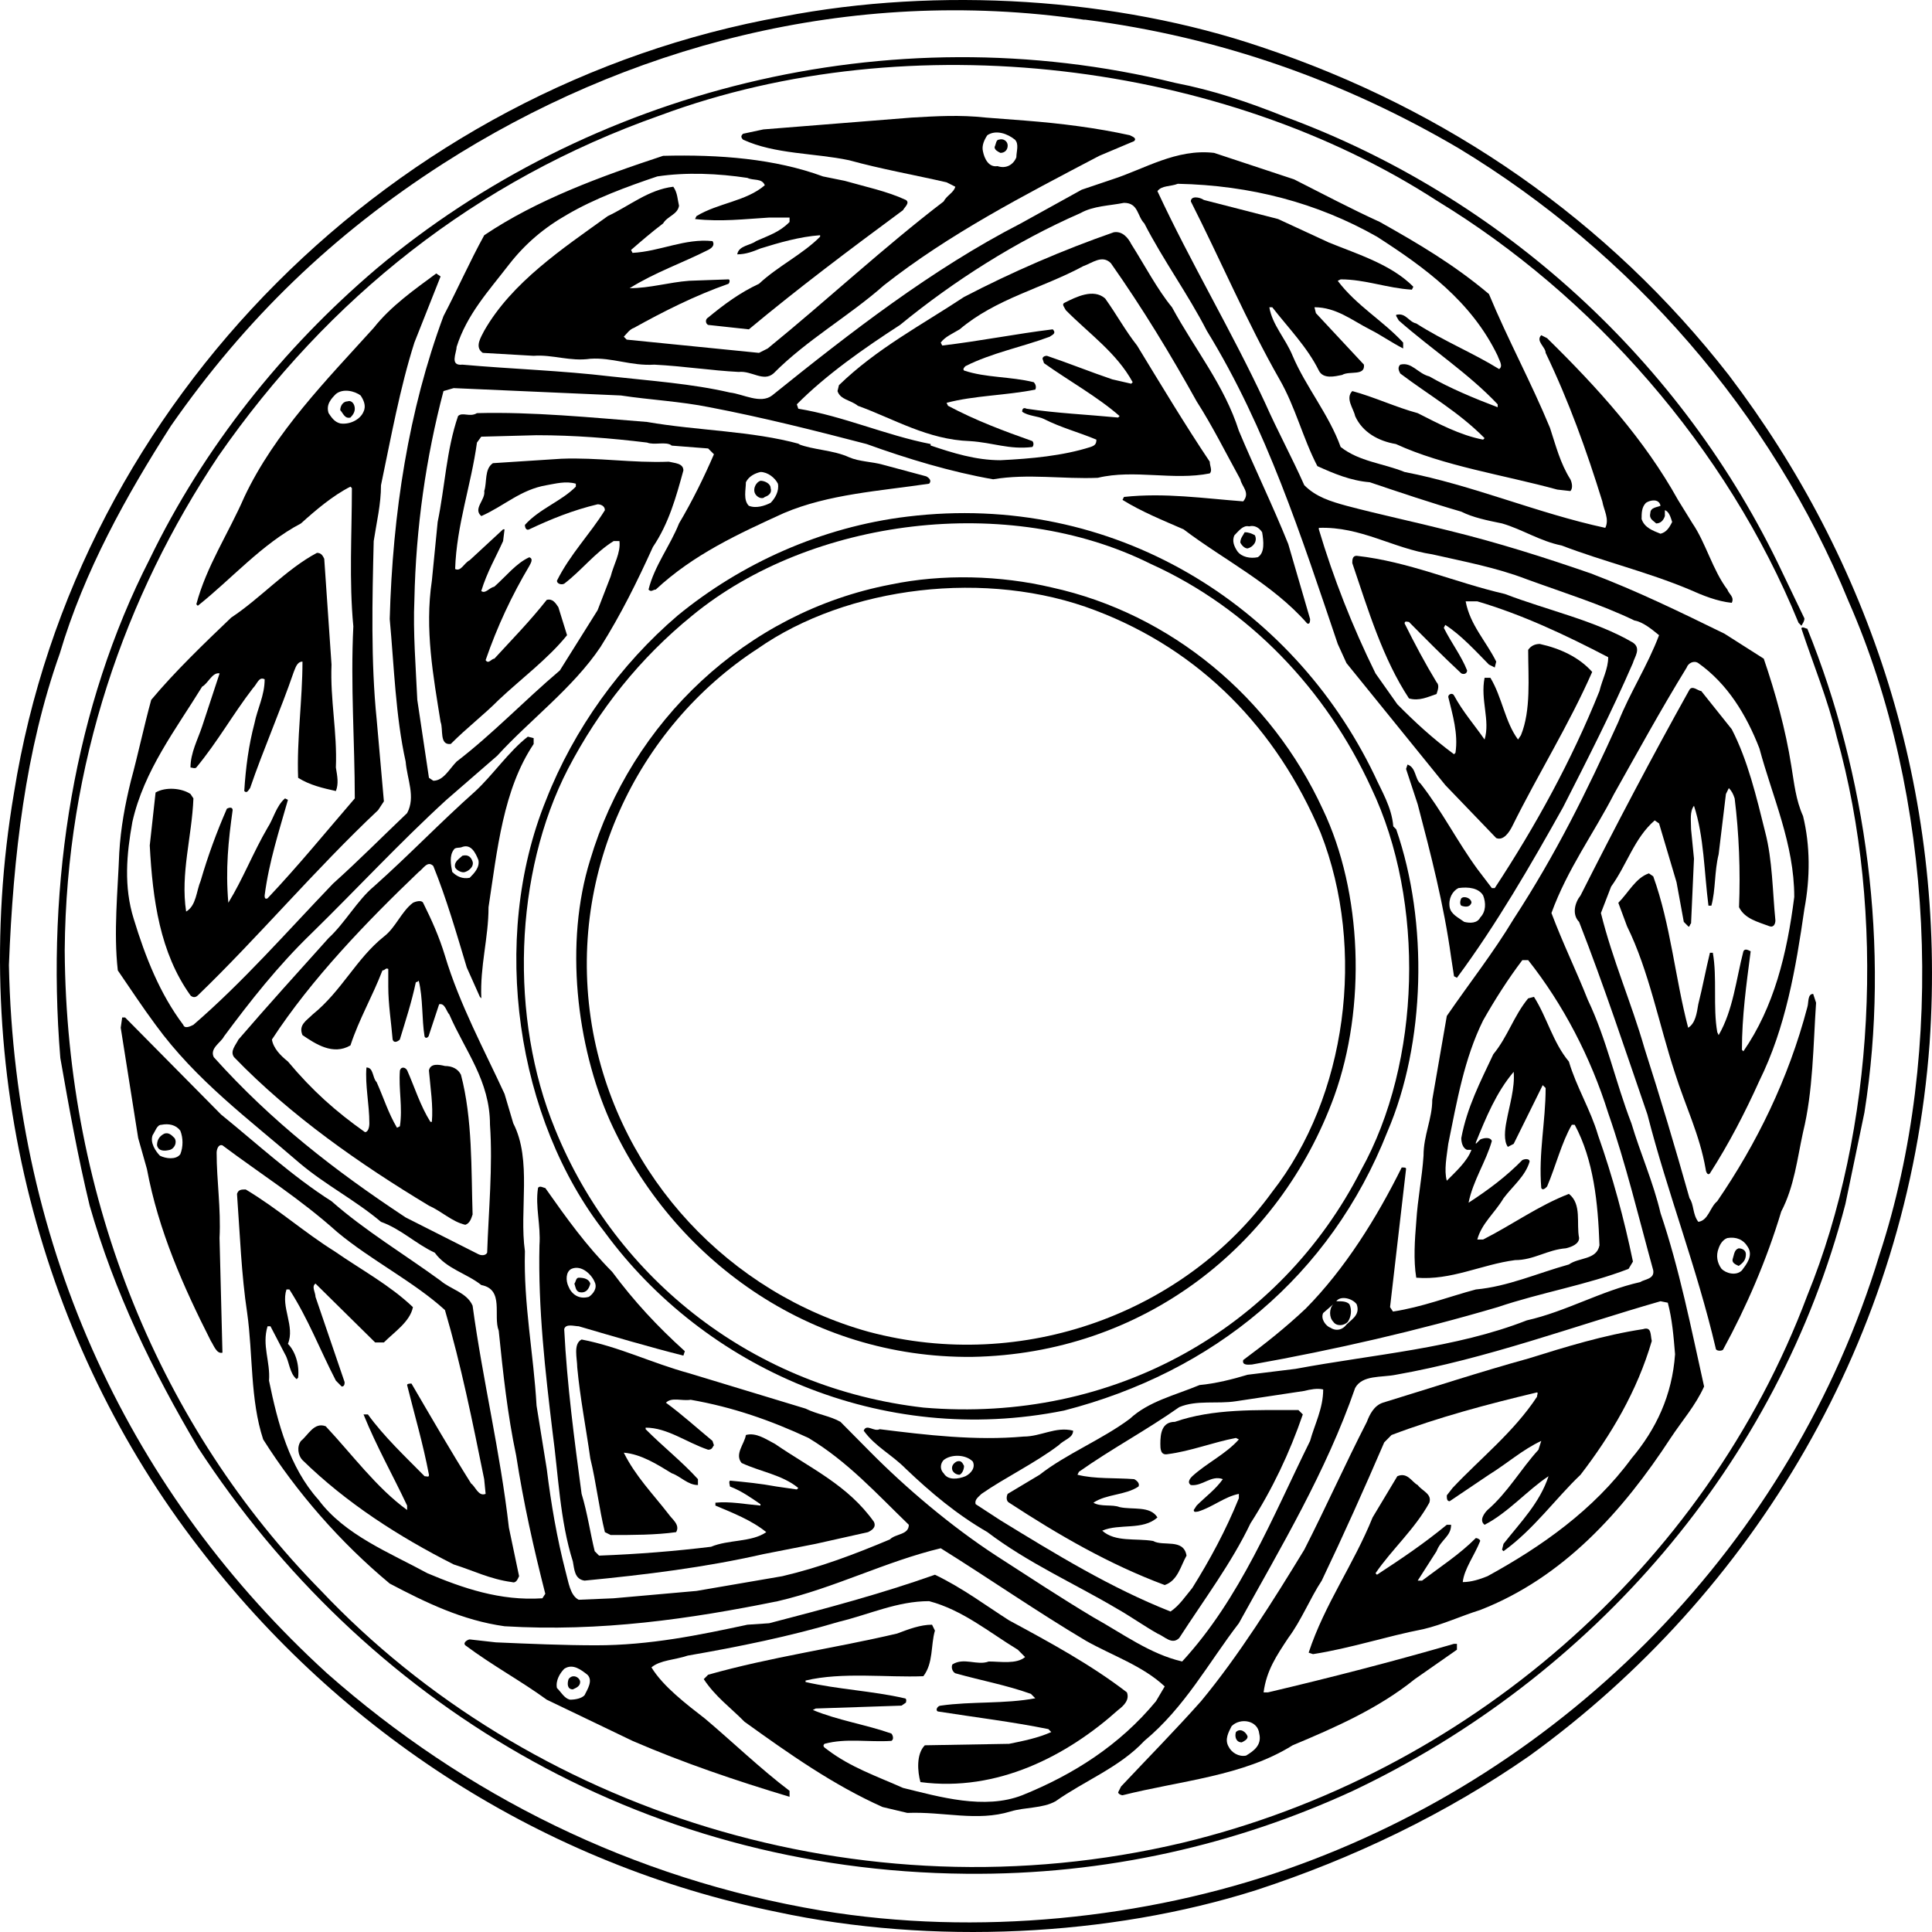 <?xml version="1.0" encoding="UTF-8"?>
<!DOCTYPE svg PUBLIC "-//W3C//DTD SVG 1.1//EN" "http://www.w3.org/Graphics/SVG/1.1/DTD/svg11.dtd">
<svg version="1.1" xmlns="http://www.w3.org/2000/svg" xmlns:xlink="http://www.w3.org/1999/xlink" x="0" y="0" width="125" height="125" viewBox="0, 0, 125, 125">
  <g id="bowl">
    <g id="glyphs">
      <path d="M112.959,81.148 C112.959,81.524 112.771,81.715 112.489,81.905 C112.3,81.81 112.018,81.715 112.112,81.429 C112.206,81.148 112.206,80.862 112.489,80.767 C112.677,80.767 112.959,80.862 112.959,81.148" fill="#000000"/>
      <path d="M63.879,8.749 C63.691,9.035 63.503,9.416 63.597,9.796 C63.691,10.272 63.973,10.844 64.538,10.748 C65.099,10.939 65.569,10.653 65.758,10.177 C65.758,9.796 65.946,9.32 65.664,9.035 C65.193,8.654 64.444,8.373 63.879,8.749 M66.323,7.802 C68.676,7.987 70.932,8.273 73.097,8.749 C73.285,8.844 73.568,8.94 73.379,9.13 L71.124,10.082 C66.229,12.653 61.431,15.124 57.199,18.451 C54.939,20.451 52.214,21.974 50.048,24.159 C49.389,24.73 48.64,23.973 47.793,24.064 C46.004,23.973 44.215,23.688 42.337,23.593 C40.83,23.688 39.606,23.116 38.194,23.212 C36.876,23.402 35.751,22.926 34.527,23.021 L31.236,22.831 C30.671,22.45 31.142,21.784 31.326,21.403 C33.115,18.265 36.41,16.076 39.324,13.981 C40.736,13.315 41.956,12.272 43.561,12.081 C43.839,12.462 43.839,12.934 43.933,13.315 C43.839,13.886 43.18,13.981 42.902,14.457 C42.148,15.028 41.489,15.6 40.83,16.171 L40.925,16.361 C42.713,16.266 44.309,15.409 46.098,15.6 C46.287,15.885 46.004,16.076 45.816,16.171 C44.121,17.028 42.426,17.599 40.736,18.646 C42.054,18.646 43.274,18.265 44.592,18.166 L47.134,18.075 C47.228,18.075 47.228,18.265 47.134,18.361 C44.969,19.118 42.902,20.165 41.019,21.212 C40.736,21.308 40.548,21.593 40.36,21.784 L40.548,21.974 L49.107,22.831 L49.672,22.545 C53.532,19.403 57.199,15.98 61.055,13.033 C61.243,12.653 61.714,12.462 61.808,12.081 L61.243,11.796 C59.172,11.32 57.011,10.939 54.939,10.368 C52.684,9.892 50.142,9.987 48.075,9.035 C47.887,8.844 47.981,8.749 48.075,8.654 L49.389,8.373 L58.988,7.607 C60.584,7.516 62.09,7.421 63.785,7.607 z M66.323,7.802" fill="#000000"/>
      <path d="M65.197,9.416 C65.197,9.701 65.009,9.892 64.727,9.892 C64.538,9.796 64.35,9.701 64.35,9.511 C64.444,9.32 64.444,9.035 64.632,9.035 C64.91,8.94 65.197,9.13 65.197,9.416" fill="#000000"/>
      <path d="M21.731,25.492 C21.453,25.778 21.072,26.159 21.261,26.73 C21.453,27.015 21.637,27.301 22.014,27.396 C22.673,27.492 23.332,27.111 23.52,26.635 C23.709,26.254 23.52,25.873 23.332,25.587 C22.955,25.302 22.202,25.111 21.731,25.492 M28.506,17.885 C27.941,19.313 27.376,20.736 26.811,22.164 C25.874,25.111 25.309,28.253 24.65,31.395 C24.65,32.628 24.368,33.771 24.179,35.008 C24.085,38.812 23.991,42.811 24.368,46.52 L24.838,51.847 L24.462,52.418 C20.418,56.222 16.652,60.692 12.796,64.405 C12.608,64.591 12.419,64.496 12.325,64.405 C10.348,61.644 9.877,58.216 9.689,54.698 L10.066,51.275 C10.725,50.895 11.76,50.99 12.325,51.371 L12.514,51.656 C12.419,54.127 11.666,56.507 12.043,58.978 C12.702,58.597 12.702,57.65 12.984,56.983 C13.455,55.365 14.016,53.841 14.679,52.323 C14.863,52.223 15.051,52.223 15.051,52.418 C14.773,54.413 14.585,56.222 14.773,58.407 C15.71,56.888 16.369,55.174 17.311,53.556 C17.687,52.989 17.876,52.132 18.441,51.656 L18.629,51.751 C18.064,53.746 17.405,55.746 17.122,57.935 C17.122,58.026 17.122,58.216 17.311,58.121 C19.288,56.031 21.072,53.841 22.955,51.656 C22.955,48.038 22.673,44.33 22.861,40.526 C22.579,37.574 22.767,34.532 22.767,31.581 L22.673,31.486 C21.543,32.057 20.418,33.009 19.472,33.866 C16.934,35.199 14.962,37.479 12.796,39.193 L12.702,39.098 C13.361,36.622 14.773,34.532 15.809,32.152 C17.782,27.968 21.166,24.545 24.179,21.212 C25.309,19.784 26.811,18.741 28.223,17.694 z M28.506,17.885" fill="#000000"/>
      <path d="M22.955,26.444 C22.955,26.635 22.861,26.825 22.673,27.015 C22.296,27.111 22.202,26.73 22.014,26.539 C22.014,26.254 22.202,25.968 22.485,25.968 C22.767,25.873 22.955,26.159 22.955,26.444" fill="#000000"/>
      <path d="M49.201,30.538 C48.824,30.629 48.448,30.819 48.259,31.2 C48.259,31.676 48.075,32.343 48.448,32.723 C48.918,32.914 49.483,32.723 49.86,32.533 C50.142,32.247 50.425,31.771 50.331,31.295 C50.142,30.914 49.672,30.538 49.201,30.538 M41.866,27.301 C45.157,27.872 48.636,27.872 51.743,28.729 L51.649,28.729 C52.59,29.11 53.904,29.11 54.939,29.586 C55.599,29.872 56.446,29.872 57.105,30.062 L59.925,30.819 C60.113,30.914 60.302,31.105 60.113,31.295 C56.917,31.771 53.621,31.962 50.707,33.199 C47.793,34.532 44.874,35.865 42.426,38.146 C42.243,38.146 42.144,38.336 41.96,38.146 C42.332,36.622 43.368,35.294 43.933,33.866 C44.78,32.438 45.533,30.914 46.192,29.391 L45.816,29.015 L43.368,28.824 L43.462,28.824 C43.09,28.539 42.332,28.824 41.866,28.634 C39.512,28.348 37.159,28.158 34.715,28.158 L31.137,28.253 L30.859,28.634 C30.483,31.39 29.541,33.961 29.447,36.813 C29.824,37.003 30.012,36.437 30.389,36.246 L32.55,34.247 L32.644,34.247 L32.55,35.008 C32.079,36.056 31.514,37.003 31.137,38.241 C31.42,38.431 31.608,38.051 31.985,37.955 C32.738,37.289 33.397,36.437 34.244,36.056 C34.527,36.151 34.339,36.437 34.244,36.622 C33.115,38.527 32.173,40.526 31.42,42.711 C31.608,42.997 31.796,42.616 31.985,42.616 C33.115,41.383 34.244,40.24 35.374,38.812 C35.751,38.717 35.939,39.003 36.127,39.288 L36.688,41.097 C35.468,42.616 33.679,43.949 32.267,45.282 C31.326,46.234 30.2,47.091 29.165,48.134 C28.412,48.229 28.694,47.186 28.506,46.71 C28.035,43.758 27.47,40.716 27.941,37.574 L28.317,33.771 C28.788,31.486 28.882,29.11 29.636,26.92 C29.918,26.635 30.389,27.015 30.859,26.73 C34.433,26.635 38.288,27.015 41.866,27.301" fill="#000000"/>
      <path d="M49.86,31.581 C49.954,31.867 49.766,32.057 49.483,32.152 C49.295,32.343 48.918,32.152 48.824,31.867 C48.73,31.581 48.918,31.2 49.201,31.105 C49.483,31.105 49.86,31.295 49.86,31.581" fill="#000000"/>
      <path d="M106.493,32.533 C106.211,32.819 106.211,33.199 106.211,33.58 C106.399,34.152 106.964,34.342 107.435,34.532 C107.811,34.437 108,34.152 108.188,33.771 C108.094,33.485 108,33.104 107.717,33.009 L107.717,33.39 C107.623,33.675 107.435,33.866 107.152,33.866 C106.964,33.675 106.682,33.58 106.776,33.199 C106.776,32.819 107.247,32.819 107.435,32.723 C107.341,32.247 106.776,32.343 106.493,32.533 M85.987,15.695 C87.865,16.456 90.031,17.123 91.443,18.551 L91.349,18.741 C89.748,18.646 88.336,18.075 86.74,18.075 L86.551,18.17 C87.771,19.784 89.466,20.736 90.784,22.164 L90.784,22.545 C90.031,22.164 89.372,21.688 88.618,21.308 C87.493,20.736 86.457,19.879 85.045,19.879 L85.139,20.26 L88.246,23.592 C88.336,24.354 87.305,23.973 86.834,24.259 C86.363,24.354 85.61,24.545 85.328,23.973 C84.574,22.45 83.35,21.212 82.315,19.879 L82.126,19.879 C82.315,21.022 83.162,21.879 83.633,23.021 C84.48,25.021 85.987,26.825 86.74,28.92 C87.959,29.872 89.466,29.967 90.878,30.538 C95.298,31.39 99.437,33.199 103.862,34.152 C104.14,33.58 103.768,33.009 103.669,32.438 C102.638,29.11 101.508,25.968 100.002,22.831 C100.002,22.45 99.342,22.069 99.719,21.688 L100.096,21.879 C103.391,25.111 106.399,28.444 108.565,32.343 L109.506,33.866 C110.354,35.104 110.82,36.908 111.761,38.146 C111.855,38.431 112.232,38.622 112.044,39.003 C111.102,38.907 110.165,38.527 109.313,38.146 C106.588,37.003 103.768,36.337 101.037,35.294 C99.625,35.008 98.495,34.247 97.181,33.866 C96.24,33.675 95.298,33.485 94.545,33.104 C92.573,32.533 90.595,31.867 88.618,31.2 C87.399,31.105 86.269,30.629 85.233,30.157 C84.292,28.348 83.821,26.349 82.785,24.545 C80.719,20.927 78.93,16.742 77.047,13.033 C77.047,12.653 77.612,12.748 77.894,12.938 L82.691,14.171 z M85.987,15.695" fill="#000000"/>
      <path d="M80.813,34.056 C80.436,33.961 80.154,34.342 79.871,34.628 C79.683,35.008 79.871,35.389 80.06,35.67 C80.342,36.051 80.907,36.151 81.378,36.051 C81.848,35.766 81.754,35.008 81.66,34.437 C81.472,34.152 81.189,33.961 80.813,34.056 M73.191,15.79 C74.038,17.123 74.886,18.741 75.827,19.879 C77.329,22.64 79.212,24.921 80.154,27.872 C81.189,30.343 82.315,32.628 83.35,35.199 L84.763,40.05 C84.763,40.145 84.763,40.431 84.574,40.336 C82.315,37.765 79.212,36.246 76.576,34.247 C75.262,33.675 73.85,33.104 72.626,32.343 L72.72,32.152 C75.357,31.867 77.894,32.247 80.436,32.438 C80.907,31.867 80.342,31.486 80.248,31.01 C79.306,29.3 78.459,27.587 77.423,25.968 C75.733,22.926 73.944,19.975 71.873,17.028 C71.308,16.456 70.654,17.028 70.089,17.218 C67.452,18.646 64.444,19.313 62.09,21.308 C61.62,21.593 61.149,21.784 60.866,22.164 L60.961,22.355 C63.409,22.069 65.758,21.593 68.112,21.308 C68.394,21.593 68.017,21.688 67.923,21.784 C66.134,22.45 64.162,22.831 62.467,23.688 C62.373,23.783 62.279,23.878 62.373,23.973 C63.785,24.449 65.381,24.354 66.888,24.73 C66.982,24.83 67.076,25.021 66.982,25.207 C65.099,25.587 63.032,25.587 61.243,26.063 L61.337,26.254 C63.126,27.206 64.91,27.872 66.793,28.539 C66.888,28.634 66.888,28.824 66.793,28.92 C65.287,29.105 64.256,28.634 62.749,28.539 C60.019,28.444 57.858,27.111 55.504,26.254 C55.034,25.873 54.375,25.873 54.186,25.302 L54.28,24.921 C56.728,22.545 59.642,21.022 62.373,19.213 C65.475,17.599 68.771,16.171 72.061,15.028 C72.626,14.933 73.003,15.409 73.191,15.79" fill="#000000"/>
      <path d="M81.189,34.628 C81.378,35.008 81.091,35.389 80.719,35.484 C80.53,35.484 80.342,35.294 80.248,35.104 C80.248,34.818 80.436,34.628 80.53,34.437 C80.813,34.437 81.001,34.532 81.189,34.628" fill="#000000"/>
      <path d="M29.918,54.794 C29.73,54.889 29.447,54.794 29.353,54.984 C29.071,55.365 29.165,55.936 29.259,56.412 C29.541,56.698 29.918,56.888 30.389,56.793 C30.671,56.507 31.048,56.126 30.954,55.65 C30.765,55.174 30.483,54.603 29.918,54.794 M34.527,48.138 C32.55,51.085 32.173,54.984 31.608,58.697 C31.608,60.692 31.048,62.501 31.142,64.591 L31.048,64.496 L30.2,62.596 C29.541,60.406 28.882,58.121 28.035,56.031 C27.658,55.65 27.376,56.222 27.093,56.412 C23.709,59.645 20.135,63.358 17.593,67.257 C17.687,67.828 18.158,68.304 18.629,68.68 C20.229,70.589 21.731,71.917 23.614,73.25 C23.803,73.25 23.897,72.965 23.897,72.679 C23.897,71.441 23.614,70.208 23.709,69.066 C24.179,69.066 24.085,69.732 24.368,70.013 C24.838,71.065 25.121,72.013 25.686,72.965 L25.874,72.869 C26.062,71.632 25.78,70.489 25.874,69.256 C25.968,68.97 26.251,69.066 26.345,69.256 C26.811,70.299 27.188,71.537 27.847,72.584 L27.941,72.584 C28.035,71.537 27.847,70.394 27.752,69.256 C27.847,68.776 28.412,68.875 28.788,68.97 C29.259,68.97 29.635,69.156 29.824,69.537 C30.577,72.393 30.483,75.63 30.577,78.577 C30.483,78.863 30.389,79.149 30.106,79.244 C29.259,79.053 28.6,78.387 27.752,78.006 C23.332,75.345 18.817,72.203 15.145,68.399 C14.863,68.018 15.239,67.638 15.428,67.257 C17.311,65.067 19.382,62.786 21.261,60.692 C22.296,59.744 23.144,58.221 24.179,57.364 C26.529,55.27 28.412,53.275 30.765,51.18 C31.895,50.133 32.926,48.61 34.15,47.662 L34.527,47.757 z M34.527,48.138" fill="#000000"/>
      <path d="M30.577,55.746 C30.671,56.031 30.389,56.317 30.106,56.412 C29.918,56.507 29.541,56.317 29.447,56.126 C29.353,55.746 29.73,55.555 29.918,55.365 C30.295,55.27 30.483,55.46 30.577,55.746" fill="#000000"/>
      <path d="M94.357,57.459 C93.98,57.65 93.702,58.126 93.792,58.697 C93.886,59.169 94.357,59.364 94.734,59.645 C95.11,59.74 95.581,59.74 95.769,59.364 C96.146,58.978 96.146,58.411 95.958,57.935 C95.675,57.459 95.016,57.364 94.357,57.459 M97.37,38.431 C100.096,39.479 103.203,40.145 105.646,41.573 C106.211,41.954 105.745,42.521 105.646,42.902 C104.238,46.139 102.732,49.086 101.131,52.227 C99.06,55.936 96.805,59.835 94.263,63.263 L94.075,63.163 L93.886,61.93 C93.415,58.507 92.573,55.27 91.725,52.037 L90.972,49.752 L91.066,49.466 C91.631,49.657 91.537,50.418 91.914,50.704 C93.321,52.513 94.263,54.413 95.581,56.222 L96.522,57.459 L96.711,57.459 C99.342,53.461 101.696,49.181 103.485,44.711 C103.669,43.949 104.05,43.282 104.05,42.521 C101.32,41.097 98.495,39.764 95.581,38.907 L94.828,38.907 C95.11,40.431 96.146,41.478 96.805,42.806 L96.711,43.187 L96.334,42.997 C95.487,42.14 94.545,41.097 93.51,40.431 L93.415,40.621 C93.886,41.573 94.545,42.426 94.922,43.378 C94.922,43.568 94.734,43.663 94.545,43.568 C93.321,42.426 92.29,41.383 91.16,40.24 C91.066,40.24 90.878,40.145 90.878,40.336 C91.537,41.664 92.196,42.902 92.945,44.139 C93.138,44.33 93.039,44.615 92.945,44.901 C92.384,45.091 91.819,45.377 91.16,45.187 C89.466,42.616 88.524,39.479 87.493,36.432 C87.493,36.242 87.493,35.96 87.771,35.96 C91.16,36.337 94.075,37.67 97.37,38.431" fill="#000000"/>
      <path d="M95.204,58.407 C95.11,58.697 94.828,58.697 94.545,58.597 C94.451,58.507 94.451,58.316 94.545,58.121 C94.734,57.935 95.204,58.121 95.204,58.407" fill="#000000"/>
      <path d="M10.442,72.774 C10.16,72.774 10.066,73.155 9.877,73.441 C9.689,73.917 10.066,74.488 10.348,74.774 C10.725,74.964 11.384,75.055 11.666,74.678 C11.855,74.202 11.855,73.631 11.666,73.155 C11.384,72.774 10.913,72.679 10.442,72.774 M13.455,71.251 L14.302,72.108 C16.652,74.012 18.911,76.107 21.453,77.721 C23.614,79.625 26.156,81.148 28.506,82.862 C29.165,83.428 30.2,83.619 30.577,84.476 C31.236,89.327 32.361,93.892 32.926,98.839 L33.585,101.98 C33.491,102.171 33.397,102.456 33.115,102.361 C31.702,102.171 30.577,101.6 29.353,101.219 C25.775,99.41 22.39,97.225 19.566,94.464 C19.288,94.178 19.189,93.607 19.472,93.226 C19.947,92.845 20.319,91.993 21.072,92.278 C22.767,94.083 24.368,96.272 26.34,97.696 L26.34,97.41 C25.403,95.416 24.368,93.607 23.52,91.512 L23.803,91.512 C24.838,92.945 26.251,94.273 27.47,95.511 C27.658,95.511 27.753,95.606 27.753,95.416 C27.376,93.421 26.811,91.512 26.34,89.612 C26.34,89.517 26.529,89.517 26.623,89.517 C27.847,91.612 29.165,93.892 30.483,95.987 C30.761,96.177 30.954,96.844 31.42,96.653 L31.326,95.701 C30.577,91.993 29.824,88.284 28.788,84.761 C26.811,82.952 23.991,81.529 21.826,79.72 C19.382,77.53 16.934,76.007 14.392,74.103 C14.114,74.012 14.016,74.393 14.016,74.579 C14.016,76.388 14.302,78.197 14.204,80.096 L14.392,87.518 C14.016,87.618 13.832,87.046 13.643,86.761 C11.855,83.238 10.254,79.625 9.505,75.63 L8.94,73.631 L7.811,66.495 L7.905,65.829 L8.093,65.829 z M13.455,71.251" fill="#000000"/>
      <path d="M11.29,73.631 C11.478,73.917 11.29,74.298 11.007,74.393 C10.631,74.488 10.254,74.488 10.16,74.103 C10.16,73.822 10.254,73.536 10.631,73.346 C10.913,73.25 11.101,73.441 11.29,73.631" fill="#000000"/>
      <path d="M111.761,80.101 C111.479,80.196 111.291,80.482 111.196,80.763 C111.008,81.239 111.102,81.715 111.385,82.096 C111.667,82.381 112.326,82.572 112.703,82.191 C112.985,81.81 113.456,81.239 113.079,80.672 C112.797,80.196 112.326,80.006 111.761,80.101 M112.044,47.181 C113.079,49.181 113.644,51.561 114.209,53.841 C114.68,55.65 114.68,57.65 114.868,59.554 C114.868,59.74 114.774,60.025 114.492,59.93 C113.738,59.645 112.891,59.454 112.515,58.697 C112.609,56.317 112.515,53.937 112.232,51.656 C112.138,51.371 112.044,51.18 111.855,50.99 L111.667,51.371 L111.196,55.27 C110.914,56.412 111.008,57.555 110.726,58.597 L110.537,58.597 C110.255,56.412 110.255,54.127 109.6,52.132 C109.313,52.513 109.412,53.08 109.412,53.651 L109.6,55.555 L109.412,59.74 C109.313,59.835 109.313,60.025 109.224,59.93 L108.941,59.645 L108.471,57.079 L107.341,53.275 L107.058,53.08 C105.74,54.222 105.269,55.936 104.238,57.364 L103.579,59.073 C104.332,62.12 105.552,64.877 106.399,67.828 C107.435,71.061 108.372,74.202 109.313,77.53 C109.6,77.911 109.506,78.577 109.883,79.053 C110.537,78.958 110.632,78.101 111.102,77.721 C113.644,74.012 115.711,69.823 116.935,65.162 C117.029,64.877 116.935,64.305 117.312,64.305 L117.5,64.877 C117.312,67.638 117.312,70.584 116.657,73.25 C116.281,74.964 116.092,76.768 115.245,78.387 C114.303,81.524 112.985,84.571 111.479,87.327 C111.385,87.423 111.008,87.423 111.008,87.237 C109.784,82.005 107.906,77.244 106.588,72.108 C105.18,68.018 103.768,63.739 102.167,59.645 C101.696,59.169 101.885,58.407 102.261,57.935 C104.521,53.461 106.87,48.99 109.313,44.615 C109.506,44.33 109.883,44.711 110.071,44.711 z M112.044,47.181" fill="#000000"/>
      <path d="M36.97,82.096 C36.598,82.286 36.598,82.857 36.782,83.238 C36.97,83.714 37.441,84.095 38.1,83.905 C38.383,83.714 38.665,83.333 38.477,82.952 C38.288,82.476 37.629,81.81 36.97,82.096 M35.28,76.864 C36.688,78.863 37.912,80.572 39.606,82.286 C41.019,84.19 42.521,85.809 44.309,87.423 L44.215,87.708 C41.96,87.137 39.701,86.471 37.441,85.809 C37.159,85.809 36.598,85.618 36.504,85.995 C36.688,89.612 37.159,93.131 37.629,96.649 C38.006,97.887 38.194,99.219 38.477,100.362 L38.759,100.648 C41.301,100.552 43.65,100.362 46.004,100.076 C47.134,99.6 48.636,99.791 49.577,99.129 C48.636,98.363 47.416,97.887 46.287,97.41 L46.287,97.225 C47.228,97.129 48.17,97.32 49.201,97.41 L49.201,97.32 C48.636,96.934 47.981,96.463 47.228,96.177 C47.228,96.082 47.134,95.892 47.228,95.796 C48.259,95.892 49.201,95.987 50.236,96.177 L51.555,96.368 L51.649,96.272 C50.613,95.416 49.201,95.225 47.981,94.654 C47.511,94.083 48.17,93.421 48.259,92.845 C48.918,92.659 49.577,93.131 50.142,93.421 C52.496,95.035 54.845,96.082 56.54,98.458 C56.728,98.839 56.352,99.034 56.163,99.129 L52.779,99.886 L49.389,100.552 C45.628,101.409 41.772,101.885 37.818,102.266 C37.159,102.171 37.159,101.504 37.064,101.028 C36.222,98.363 36.127,95.416 35.751,92.659 C35.28,88.756 34.809,84.666 34.903,80.572 C34.998,79.244 34.621,78.101 34.809,76.864 C34.903,76.673 35.186,76.864 35.28,76.864" fill="#000000"/>
      <path d="M38.194,83.048 C38.1,83.428 37.912,83.619 37.629,83.619 C37.257,83.619 37.257,83.333 37.163,83.048 C37.257,82.952 37.257,82.667 37.441,82.667 C37.818,82.667 38.1,82.762 38.194,83.048" fill="#000000"/>
      <path d="M86.457,84.19 C86.834,84.19 87.116,84.19 87.305,84.381 C87.493,84.761 87.399,85.237 87.206,85.519 C86.928,85.809 86.457,85.809 86.265,85.519 C85.987,85.237 85.987,84.666 86.265,84.381 L85.61,84.952 C85.422,85.333 85.798,85.809 86.081,85.904 C86.363,86.094 86.735,86.094 87.022,85.809 C87.305,85.428 88.058,85.142 87.775,84.381 C87.493,84 86.735,83.809 86.457,84.19 M72.72,13.124 C71.779,13.315 70.743,13.315 69.9,13.791 C65.758,15.6 61.714,18.17 58.235,21.022 C55.881,22.545 53.438,24.259 51.555,26.159 L51.649,26.444 C54.563,26.92 57.293,28.158 60.212,28.729 L60.212,28.824 C61.62,29.3 63.126,29.776 64.727,29.776 C66.699,29.681 68.771,29.491 70.559,28.92 C70.837,28.824 70.936,28.729 70.936,28.444 C69.806,27.968 68.676,27.682 67.547,27.111 C67.17,26.92 66.511,26.92 66.134,26.635 C66.134,26.444 66.229,26.349 66.417,26.444 C68.3,26.73 70.367,26.825 72.344,27.015 L72.438,26.92 C71.03,25.683 69.147,24.635 67.547,23.497 L67.452,23.212 C67.452,23.116 67.547,23.021 67.735,23.021 C69.147,23.497 70.559,24.069 71.967,24.545 L73.191,24.826 L73.285,24.73 C72.25,22.831 70.465,21.593 68.959,20.07 C68.865,19.879 68.676,19.689 68.865,19.594 C69.618,19.213 70.743,18.646 71.501,19.308 C72.25,20.355 72.815,21.403 73.568,22.355 C75.074,24.826 76.675,27.491 78.271,29.872 C78.271,30.157 78.459,30.438 78.271,30.629 C75.922,31.105 73.379,30.348 71.03,30.914 C68.771,31.01 66.511,30.629 64.256,31.01 C61.526,30.534 58.705,29.681 56.069,28.729 C52.779,27.872 49.389,27.015 45.91,26.349 C44.027,25.968 42.054,25.873 40.171,25.587 L29.353,25.111 L28.694,25.302 C27.564,29.586 26.905,34.152 26.811,38.812 C26.717,40.907 26.905,43.187 26.999,45.282 L27.753,50.323 L28.035,50.514 C28.694,50.514 29.071,49.752 29.541,49.276 C31.891,47.472 33.868,45.377 36.222,43.378 L38.665,39.479 L39.512,37.289 C39.701,36.527 40.171,35.77 40.077,35.008 L39.701,35.008 C38.477,35.77 37.629,36.908 36.504,37.765 C36.316,37.86 36.033,37.765 36.033,37.574 C36.881,35.865 38.194,34.532 39.136,33.009 C39.136,32.723 38.853,32.628 38.665,32.628 C37.069,33.009 35.657,33.58 34.244,34.247 C34.056,34.342 33.962,34.152 33.962,33.961 C34.903,32.914 36.316,32.438 37.257,31.486 L37.257,31.295 C36.598,31.105 35.939,31.295 35.374,31.39 C33.679,31.676 32.644,32.723 31.142,33.39 C30.577,32.914 31.424,32.343 31.33,31.771 C31.519,31.2 31.33,30.348 31.891,29.967 L36.316,29.681 C38.665,29.586 40.925,29.967 43.274,29.872 C43.65,29.967 44.215,29.967 44.215,30.438 C43.745,32.152 43.274,33.866 42.243,35.389 C41.207,37.67 40.171,39.764 38.853,41.859 C37.069,44.52 34.244,46.615 32.173,48.895 L28.882,51.751 C25.869,54.508 23.049,57.555 20.135,60.406 C17.97,62.501 16.181,64.781 14.486,67.066 C14.302,67.447 13.549,67.828 13.832,68.399 C17.593,72.584 21.637,75.721 26.246,78.768 L30.954,81.148 C31.142,81.243 31.424,81.243 31.519,81.048 C31.608,78.387 31.891,75.44 31.702,72.774 C31.702,69.923 30.106,68.018 29.071,65.638 C28.882,65.448 28.788,64.877 28.412,64.976 L27.753,66.971 C27.753,67.066 27.564,67.257 27.47,67.066 C27.282,65.924 27.376,64.595 27.093,63.453 C26.999,63.548 26.905,63.548 26.905,63.548 C26.623,64.877 26.246,66.019 25.869,67.257 C25.78,67.352 25.497,67.542 25.403,67.257 C25.309,66.114 25.121,64.976 25.121,63.834 L25.121,62.691 C24.932,62.596 24.932,62.786 24.744,62.786 C24.085,64.496 23.238,65.924 22.673,67.638 C21.543,68.299 20.413,67.542 19.57,66.971 C19.288,66.305 19.853,66.019 20.225,65.638 C22.108,64.119 23.049,62.025 24.838,60.597 C25.592,60.025 25.968,58.978 26.717,58.411 C26.905,58.316 27.282,58.221 27.376,58.411 C27.941,59.549 28.412,60.597 28.788,61.834 C29.73,64.976 31.33,67.923 32.644,70.775 L33.209,72.679 C34.433,75.055 33.585,78.292 33.962,80.953 C33.868,84.381 34.527,87.618 34.715,90.945 L35.374,95.035 C35.657,97.32 36.033,99.51 36.598,101.695 C36.786,102.361 36.881,103.218 37.441,103.504 L39.701,103.409 L45.063,102.933 L50.613,101.98 C53.061,101.409 55.316,100.552 57.576,99.6 C57.952,99.219 58.8,99.315 58.8,98.653 C56.728,96.653 54.845,94.559 52.308,93.035 C49.86,91.897 47.416,91.041 44.686,90.565 C44.121,90.66 43.462,90.374 43.086,90.755 C44.121,91.512 45.063,92.369 46.098,93.226 L46.192,93.511 C46.098,93.607 46.098,93.797 45.816,93.797 C44.404,93.321 43.18,92.369 41.772,92.369 L41.772,92.469 C42.902,93.607 44.121,94.559 45.157,95.701 L45.157,96.082 C44.498,96.082 44.027,95.511 43.462,95.32 C42.525,94.749 41.489,94.083 40.36,93.988 C41.113,95.511 42.243,96.653 43.274,97.986 C43.462,98.272 44.027,98.653 43.745,99.129 C42.431,99.315 40.925,99.315 39.512,99.315 L39.136,99.129 C38.759,97.605 38.571,95.892 38.194,94.368 C37.912,92.369 37.535,90.469 37.347,88.47 C37.347,87.899 37.069,86.947 37.629,86.666 C40.077,87.137 42.149,88.184 44.592,88.851 L52.119,91.136 C52.873,91.512 53.716,91.612 54.379,91.993 L56.258,93.892 C58.611,96.273 61.526,98.743 64.444,100.648 C66.511,101.98 68.676,103.409 70.743,104.642 C72.626,105.689 74.415,107.022 76.486,107.498 C80.248,103.409 82.319,98.177 84.763,93.226 C85.045,92.183 85.61,91.136 85.61,89.898 C85.233,89.803 84.763,89.898 84.386,89.993 L79.965,90.66 C78.742,90.85 77.423,90.565 76.298,91.041 C74.133,92.564 71.967,93.702 69.806,95.225 L69.712,95.416 C70.837,95.701 72.156,95.606 73.379,95.701 C73.568,95.796 73.756,95.987 73.662,96.177 C72.815,96.749 71.591,96.653 70.743,97.225 C71.214,97.51 71.967,97.32 72.438,97.51 C73.285,97.696 74.415,97.41 74.886,98.177 C73.944,99.034 72.438,98.553 71.313,99.034 C72.156,99.791 73.474,99.51 74.603,99.7 C75.262,100.076 76.576,99.51 76.769,100.648 C76.388,101.314 76.204,102.266 75.357,102.552 C71.779,101.219 68.488,99.315 65.292,97.225 C65.099,97.129 65.099,96.844 65.197,96.653 L67.264,95.416 C68.959,94.083 71.313,93.131 73.097,91.798 C74.321,90.66 76.016,90.279 77.612,89.612 C78.647,89.517 79.777,89.232 80.719,88.946 L83.821,88.565 C88.905,87.618 94.169,87.237 98.782,85.428 C101.32,84.857 103.579,83.524 106.117,82.952 C106.399,82.762 107.058,82.762 106.964,82.191 C106.023,78.768 105.18,75.25 104.05,72.013 C102.92,68.399 101.131,64.976 98.872,62.12 L98.495,62.12 C97.558,63.358 96.711,64.691 95.958,66.019 C94.734,68.494 94.263,71.251 93.702,74.007 C93.608,74.774 93.415,75.721 93.608,76.392 C94.169,75.821 94.922,75.154 95.204,74.393 L94.922,74.393 C94.639,74.298 94.545,73.917 94.545,73.631 C94.922,71.632 95.769,70.013 96.617,68.209 C97.558,67.066 97.935,65.733 98.872,64.595 L99.248,64.496 C100.096,65.829 100.472,67.447 101.508,68.685 C101.979,70.299 102.92,71.822 103.391,73.441 C104.332,76.107 105.081,78.863 105.651,81.624 L105.368,82.096 C102.638,83.143 99.719,83.619 96.899,84.571 C91.725,86.094 86.363,87.327 81.001,88.284 C80.813,88.284 80.342,88.375 80.436,87.994 C81.848,86.947 83.167,85.904 84.48,84.666 C87.022,82.096 89.089,78.768 90.69,75.535 C90.878,75.535 90.972,75.535 90.972,75.63 L89.936,84.571 L90.125,84.857 C92.008,84.571 93.702,83.905 95.487,83.428 C97.558,83.238 99.441,82.386 101.508,81.81 C102.167,81.338 103.297,81.529 103.485,80.572 C103.391,77.816 103.108,75.055 101.885,72.774 L101.696,72.774 C101.037,73.917 100.661,75.44 100.096,76.768 C100.002,76.864 99.813,77.054 99.719,76.864 C99.535,74.579 100.002,72.584 100.002,70.394 L99.813,70.208 L97.935,74.007 L97.558,74.202 C97.276,73.822 97.37,73.06 97.464,72.584 C97.652,71.537 98.024,70.394 97.935,69.347 C96.805,70.68 96.146,72.298 95.487,73.917 L95.487,74.007 L95.769,73.726 C95.958,73.631 96.428,73.536 96.522,73.822 C96.146,75.154 95.299,76.392 95.016,77.816 C96.334,76.959 97.464,76.107 98.495,75.055 C98.688,74.964 98.966,74.964 98.966,75.154 C98.688,76.107 97.841,76.768 97.276,77.53 C96.711,78.482 95.863,79.149 95.581,80.196 L95.958,80.196 C97.841,79.244 99.535,78.006 101.508,77.244 C102.355,77.911 101.979,79.149 102.167,80.096 C102.167,80.482 101.696,80.672 101.32,80.763 C100.096,80.858 99.248,81.529 98.024,81.529 C95.863,81.81 93.886,82.857 91.631,82.667 C91.443,81.529 91.537,80.196 91.631,79.053 C91.725,77.53 92.008,76.202 92.102,74.774 C92.102,73.441 92.667,72.393 92.667,71.156 L93.608,65.733 C95.11,63.548 96.617,61.644 97.935,59.454 C100.661,55.27 102.638,51.275 104.705,46.71 C105.458,44.806 106.588,43.092 107.341,41.097 C106.87,40.716 106.305,40.24 105.745,40.145 C103.579,39.098 101.131,38.336 98.782,37.479 C96.805,36.718 94.734,36.337 92.667,35.865 C90.125,35.484 88.058,34.056 85.328,34.152 L85.328,34.247 C86.265,37.384 87.493,40.526 88.995,43.568 L90.407,45.567 C91.537,46.71 92.667,47.757 94.075,48.8 L94.169,48.705 C94.357,47.472 93.98,46.234 93.702,45.091 C93.702,44.901 93.98,44.806 94.075,44.996 C94.639,46.043 95.393,46.9 96.052,47.848 C96.428,46.615 95.769,45.282 96.052,43.854 L96.428,43.854 C97.182,45.091 97.37,46.71 98.217,47.848 L98.405,47.567 C99.065,45.948 98.872,43.854 98.872,42.045 C99.065,41.764 99.342,41.664 99.625,41.664 C100.943,41.954 102.167,42.521 103.014,43.473 C101.508,46.9 99.535,50.038 97.841,53.461 C97.652,53.841 97.276,54.413 96.805,54.222 L93.514,50.799 L87.116,42.902 L86.552,41.664 C84.198,34.723 81.943,27.682 78.082,21.403 C76.859,19.023 75.262,16.837 74.039,14.457 C73.568,13.981 73.662,13.124 72.72,13.124 M83.727,11.605 C85.61,12.557 87.399,13.505 89.277,14.362 C91.819,15.79 94.075,17.123 96.334,19.023 C97.558,21.974 99.065,24.73 100.284,27.682 C100.661,28.824 100.943,29.967 101.602,31.01 C101.696,31.2 101.79,31.581 101.602,31.771 L100.755,31.676 C97.276,30.724 93.415,30.157 90.313,28.729 C89.183,28.539 88.148,27.968 87.677,26.92 C87.583,26.444 87.022,25.778 87.493,25.302 C88.905,25.683 90.313,26.349 91.725,26.73 C93.043,27.396 94.456,28.158 95.958,28.444 L96.052,28.348 C94.357,26.635 92.478,25.587 90.595,24.164 C90.501,23.973 90.407,23.783 90.595,23.593 C91.349,23.402 91.725,24.164 92.478,24.354 C93.792,25.111 95.393,25.778 96.899,26.349 L96.899,26.159 C95.016,24.164 92.667,22.64 90.501,20.736 C90.407,20.546 90.219,20.355 90.407,20.355 C90.972,20.26 91.16,20.831 91.631,20.927 C93.415,22.069 95.299,22.831 96.993,23.878 C97.276,23.688 96.993,23.307 96.899,23.021 C95.204,19.499 92.196,17.313 89.089,15.314 C85.233,13.124 80.907,11.986 76.204,11.891 C75.733,12.081 75.168,11.986 74.886,12.367 C77.051,17.028 79.683,21.403 81.848,26.063 C82.696,27.968 83.539,29.491 84.386,31.39 C85.139,32.152 86.081,32.438 87.116,32.723 C89.277,33.295 91.537,33.771 93.792,34.342 C96.899,35.104 99.907,36.056 102.92,37.098 C105.928,38.241 108.659,39.574 111.578,41.002 L114.115,42.616 C114.864,44.806 115.527,47.186 115.899,49.562 C116.088,50.704 116.186,51.751 116.657,52.799 C117.123,54.698 117.123,56.793 116.747,58.788 C116.186,62.691 115.527,66.495 113.833,69.923 C112.891,72.013 111.855,74.007 110.632,75.916 C110.448,76.107 110.354,75.721 110.354,75.63 C109.977,73.441 109.035,71.537 108.376,69.447 C107.341,66.305 106.682,62.786 105.269,59.93 L104.705,58.411 C105.368,57.745 105.834,56.793 106.682,56.507 L106.964,56.698 C108.094,59.835 108.376,63.263 109.224,66.495 C109.695,66.209 109.784,65.543 109.878,64.976 C110.165,63.834 110.354,62.786 110.632,61.644 L110.82,61.644 C111.107,63.263 110.82,65.162 111.107,66.781 L111.196,66.971 C112.138,65.353 112.326,63.358 112.797,61.549 C112.891,61.358 113.079,61.454 113.268,61.549 C112.985,63.739 112.703,65.733 112.703,67.923 L112.797,68.018 C114.774,65.162 115.617,61.739 116.088,58.031 C116.088,54.603 114.675,51.561 113.833,48.419 C112.985,46.234 111.761,44.235 109.878,42.902 C109.6,42.711 109.224,42.902 109.13,43.187 C107.435,45.948 105.928,48.705 104.427,51.371 C103.108,53.937 101.414,56.222 100.378,59.073 C101.131,61.073 101.979,62.786 102.732,64.691 C103.956,67.257 104.521,70.013 105.552,72.679 C106.117,74.579 106.964,76.483 107.435,78.482 C108.659,82.096 109.408,85.904 110.255,89.708 C109.695,90.945 108.847,91.897 108.094,93.035 C104.987,97.796 101.131,102.076 95.769,104.166 C94.545,104.547 93.321,105.118 92.102,105.403 C89.654,105.879 87.399,106.641 84.951,107.022 L84.669,106.927 C85.704,103.785 87.583,101.219 88.807,98.177 L90.407,95.511 C91.066,95.225 91.349,95.892 91.725,96.082 C92.008,96.463 92.667,96.653 92.478,97.225 C91.537,98.938 90.031,100.267 88.995,101.79 L89.089,101.885 C90.69,100.838 92.102,99.89 93.608,98.653 L93.886,98.653 C93.886,99.41 93.232,99.6 92.945,100.362 L91.725,102.266 L92.008,102.266 C93.138,101.409 94.456,100.552 95.487,99.51 C95.581,99.51 95.769,99.6 95.769,99.7 C95.393,100.648 94.734,101.504 94.639,102.361 C95.204,102.361 95.769,102.171 96.24,101.98 C99.719,100.076 103.108,97.696 105.552,94.368 C107.152,92.469 108.188,90.279 108.376,87.618 C108.282,86.471 108.188,85.333 107.906,84.285 L107.435,84.19 C101.79,85.809 96.24,87.899 90.313,88.946 C89.372,89.136 88.148,88.946 87.677,89.803 C85.798,95.225 82.884,100.076 80.154,105.023 C78.177,107.593 76.675,110.445 74.039,112.635 C72.438,114.348 70.183,115.205 68.3,116.538 C67.452,117.014 66.323,116.915 65.386,117.2 C63.216,117.867 61.055,117.2 58.705,117.295 L57.105,116.915 C53.908,115.486 51.084,113.492 48.17,111.397 C47.228,110.445 46.287,109.778 45.533,108.64 L45.816,108.355 C49.86,107.212 54.002,106.641 58.046,105.689 C58.8,105.403 59.553,105.118 60.302,105.118 L60.49,105.499 C60.212,106.451 60.396,107.593 59.741,108.45 C57.387,108.545 54.473,108.164 52.119,108.731 L52.119,108.826 C54.191,109.302 56.446,109.402 58.517,109.878 C58.705,109.878 58.611,110.159 58.611,110.159 L58.329,110.354 L52.779,110.54 L52.59,110.635 C54.191,111.302 56.069,111.592 57.67,112.159 C57.764,112.254 57.858,112.539 57.67,112.635 C56.163,112.73 54.751,112.444 53.343,112.825 C53.155,113.016 53.438,113.111 53.532,113.206 C55.034,114.348 56.728,114.92 58.423,115.677 C60.772,116.253 63.691,117.105 66.134,116.153 C69.43,114.824 72.438,112.92 74.792,110.069 L75.357,109.112 C73.944,107.784 71.967,107.117 70.272,106.165 C67.076,104.265 64.068,102.171 60.866,100.172 C57.293,101.028 54.002,102.742 50.331,103.594 C44.686,104.741 38.853,105.594 32.644,105.218 C29.918,104.837 27.564,103.694 25.215,102.456 C22.014,99.791 19.194,96.558 17.028,93.131 C16.181,90.565 16.369,87.618 15.993,84.952 C15.616,82.476 15.522,79.815 15.334,77.244 C15.428,76.959 15.616,76.959 15.899,76.959 C17.97,78.197 19.665,79.72 21.637,80.953 C23.426,82.191 25.215,83.143 26.717,84.571 C26.529,85.519 25.497,86.19 24.838,86.856 L24.273,86.856 L20.413,83.048 C20.135,83.238 20.413,83.619 20.413,83.905 L22.296,89.422 C22.296,89.517 22.296,89.708 22.108,89.708 L21.731,89.327 C20.696,87.327 19.947,85.333 18.723,83.428 L18.535,83.428 C18.158,84.571 19.1,85.809 18.629,86.947 C19.1,87.423 19.382,88.284 19.288,89.136 L19.194,89.232 C18.723,88.851 18.723,88.094 18.441,87.618 L17.499,85.809 L17.311,85.809 C16.934,87.046 17.499,88.094 17.405,89.327 C17.97,92.083 18.723,94.94 20.602,97.03 C22.296,99.315 25.215,100.457 27.658,101.79 C29.918,102.742 32.361,103.594 35.092,103.409 L35.28,103.118 C34.527,100.172 33.868,97.225 33.397,94.178 C32.832,91.512 32.55,88.851 32.267,86.094 C31.891,85.142 32.644,83.428 31.142,83.143 C30.2,82.386 28.882,82.096 28.129,81.048 C26.905,80.482 25.968,79.529 24.65,79.053 C22.955,77.625 21.072,76.678 19.382,75.25 C16.087,72.393 12.702,69.923 10.066,66.305 C9.218,65.162 8.47,64.02 7.622,62.786 C7.34,60.311 7.622,57.65 7.716,55.174 C7.811,53.556 8.093,52.037 8.47,50.514 C8.936,48.8 9.313,46.996 9.783,45.282 C11.29,43.473 13.267,41.573 14.962,39.955 C16.84,38.717 18.535,36.813 20.507,35.77 C20.79,35.77 20.884,35.96 20.978,36.151 L21.449,42.997 C21.355,45.282 21.826,47.376 21.731,49.657 C21.826,50.228 21.92,50.704 21.731,51.18 C20.884,50.99 20.041,50.799 19.288,50.323 C19.194,47.848 19.57,45.282 19.57,42.806 C19.194,42.806 19.1,43.282 19.006,43.473 C18.158,45.948 17.028,48.514 16.181,50.99 C16.087,51.085 15.993,51.371 15.804,51.18 C15.899,49.657 16.087,48.229 16.463,46.805 C16.652,45.853 17.123,44.996 17.123,43.949 C16.746,43.758 16.652,44.235 16.369,44.52 C15.051,46.234 14.114,47.943 12.702,49.657 C12.608,49.752 12.419,49.657 12.325,49.657 C12.325,48.705 12.796,47.848 13.079,46.996 L14.208,43.568 C13.738,43.473 13.455,44.235 13.079,44.425 C11.384,47.186 9.313,49.847 8.564,53.18 C8.187,55.27 7.999,57.364 8.653,59.454 C9.407,61.93 10.348,64.305 11.855,66.305 C11.949,66.59 12.325,66.4 12.514,66.305 C15.71,63.548 18.535,60.311 21.543,57.174 C23.238,55.65 24.744,54.127 26.34,52.608 C26.905,51.561 26.34,50.419 26.246,49.276 C25.592,46.329 25.497,43.092 25.215,40.05 C25.403,33.199 26.434,26.539 28.694,20.451 C29.636,18.646 30.389,16.932 31.33,15.219 C34.715,12.938 38.853,11.415 42.902,10.082 C46.569,9.987 50.142,10.272 53.249,11.415 L54.657,11.701 C55.975,12.081 57.387,12.367 58.611,12.938 C58.894,13.124 58.517,13.41 58.423,13.6 C54.939,16.171 51.649,18.646 48.452,21.308 L45.816,21.022 C45.628,20.927 45.628,20.641 45.816,20.546 C46.852,19.689 47.887,18.927 49.107,18.361 C50.331,17.218 51.931,16.456 53.061,15.314 L53.061,15.219 C51.743,15.314 50.425,15.695 49.201,16.076 C48.735,16.266 48.264,16.456 47.699,16.456 C47.793,15.885 48.546,15.885 48.918,15.6 C49.766,15.219 50.425,15.028 51.084,14.362 L51.084,14.076 L49.766,14.076 C48.17,14.171 46.663,14.362 44.969,14.171 L45.063,13.981 C46.475,13.124 48.264,13.033 49.483,11.986 C49.295,11.51 48.735,11.701 48.358,11.51 C46.475,11.225 44.404,11.129 42.525,11.415 C40.548,12.081 38.477,12.843 36.692,13.886 C35.186,14.743 33.962,15.79 32.926,17.123 C31.608,18.832 30.2,20.355 29.541,22.45 C29.541,22.831 29.071,23.688 29.918,23.593 C33.115,23.878 36.316,23.973 39.512,24.354 C42.054,24.635 44.78,24.826 47.228,25.397 C48.075,25.492 49.201,26.159 49.954,25.587 C55.034,21.498 60.302,17.409 66.04,14.457 L69.99,12.272 L71.967,11.605 C74.039,10.939 76.11,9.606 78.553,9.892 z M83.727,11.605" fill="#000000"/>
      <path d="M61.055,94.464 C60.866,94.654 60.772,95.035 61.055,95.32 C61.337,95.796 61.996,95.701 62.467,95.511 C62.844,95.32 63.126,94.94 62.938,94.559 C62.467,94.083 61.525,94.083 61.055,94.464 M84.292,91.512 C83.445,93.988 82.315,96.368 80.907,98.558 C79.683,101.124 77.894,103.504 76.298,105.975 C75.827,106.451 75.357,105.879 74.886,105.689 C74.038,105.213 73.097,104.547 72.25,104.071 C69.524,102.456 66.511,101.124 63.879,99.124 C61.902,97.986 60.207,96.558 58.611,95.035 C57.67,94.083 56.634,93.607 55.881,92.564 C56.069,92.088 56.54,92.659 56.917,92.469 C59.925,92.845 63.126,93.226 66.229,92.945 C67.358,92.945 68.3,92.278 69.43,92.564 C69.43,93.035 68.865,93.131 68.488,93.511 C66.982,94.654 65.009,95.606 63.503,96.653 C63.314,96.844 63.032,97.03 63.126,97.32 L64.727,98.363 C68.3,100.552 71.873,102.742 75.733,104.265 C76.298,103.885 76.67,103.313 77.141,102.742 C78.271,100.933 79.306,99.029 80.154,96.934 L80.154,96.653 C79.212,96.844 78.459,97.51 77.518,97.796 C77.423,97.796 77.235,97.887 77.235,97.696 L77.423,97.41 C77.988,96.844 78.647,96.368 79.118,95.701 C78.365,95.416 77.8,96.177 77.047,96.082 C76.764,95.892 77.047,95.606 77.141,95.511 C78.082,94.654 79.306,94.083 80.154,93.131 L79.965,93.035 C78.459,93.321 77.047,93.892 75.545,94.083 C75.074,94.178 75.074,93.702 75.074,93.416 C75.074,92.75 75.168,91.993 76.016,91.993 C78.459,91.136 81.284,91.231 84.009,91.231 z M84.292,91.512" fill="#000000"/>
      <path d="M62.373,94.844 C62.373,95.035 62.279,95.32 62.09,95.416 C61.902,95.416 61.714,95.32 61.62,95.13 C61.526,94.844 61.714,94.654 61.902,94.559 C62.185,94.464 62.279,94.654 62.373,94.844" fill="#000000"/>
      <path d="M36.504,107.974 C36.222,108.26 35.939,108.736 36.033,109.212 C36.316,109.493 36.504,109.878 36.876,109.969 C37.257,109.969 37.634,109.878 37.818,109.683 C38.006,109.302 38.383,108.736 38.006,108.355 C37.634,108.069 37.069,107.593 36.504,107.974 M65.287,104.837 C67.923,106.26 70.559,107.688 72.909,109.493 C73.097,109.969 72.72,110.354 72.344,110.635 C69.053,113.587 64.538,115.962 59.553,115.301 C59.365,114.634 59.27,113.492 59.835,112.92 L65.287,112.825 C66.229,112.635 67.17,112.444 68.017,112.063 L67.829,111.873 C65.48,111.397 63.126,111.116 60.678,110.731 C60.49,110.635 60.678,110.354 60.866,110.354 C62.844,110.069 65.009,110.254 66.982,109.878 L66.699,109.593 C65.099,109.021 63.503,108.736 61.808,108.26 C61.62,108.164 61.526,107.879 61.62,107.688 C62.373,107.212 63.22,107.784 63.973,107.498 C64.727,107.498 65.758,107.688 66.323,107.212 L65.852,106.736 C63.973,105.594 62.279,104.166 60.113,103.594 C58.046,103.594 56.258,104.451 54.285,104.927 C51.084,105.879 47.793,106.546 44.498,107.117 C43.65,107.403 42.713,107.403 42.149,107.879 C42.902,109.117 44.404,110.254 45.628,111.207 C47.322,112.635 49.205,114.444 51.084,115.867 L51.084,116.253 C47.605,115.205 44.215,114.058 40.925,112.635 L35.374,109.969 C33.679,108.736 31.895,107.784 30.106,106.451 C29.918,106.26 30.295,106.07 30.389,106.07 L32.079,106.26 C34.244,106.355 36.504,106.451 38.571,106.451 C42.054,106.451 45.251,105.784 48.358,105.118 L49.766,105.023 C53.438,104.07 57.011,103.118 60.49,101.885 C62.279,102.742 63.785,103.88 65.287,104.837" fill="#000000"/>
      <path d="M37.535,108.826 C37.535,109.112 37.253,109.212 37.064,109.302 C36.692,109.302 36.692,108.922 36.786,108.64 C37.064,108.255 37.535,108.545 37.535,108.826" fill="#000000"/>
      <path d="M79.683,111.683 C79.495,112.063 79.212,112.539 79.495,113.016 C79.683,113.396 80.154,113.682 80.62,113.587 C81.091,113.301 81.66,112.92 81.472,112.159 C81.378,111.302 80.248,111.116 79.683,111.683 M106.87,86.761 C105.929,89.993 104.238,92.845 102.261,95.416 C100.661,96.934 99.248,98.938 97.276,100.362 L97.182,100.267 L97.276,99.886 C98.405,98.458 99.625,97.225 100.19,95.511 C98.872,96.368 97.558,97.887 96.052,98.653 C95.675,98.363 96.052,97.887 96.24,97.696 C97.558,96.558 98.405,95.035 99.535,93.802 L99.719,93.226 C98.495,93.802 97.558,94.654 96.334,95.416 L93.792,97.129 C93.608,97.129 93.608,96.934 93.608,96.749 L93.98,96.272 C95.769,94.368 97.935,92.659 99.441,90.374 C99.441,90.279 99.535,90.089 99.441,90.089 C96.24,90.85 93.043,91.703 90.031,92.845 L89.56,93.321 C88.246,96.368 86.928,99.315 85.516,102.266 C84.763,103.409 84.198,104.837 83.35,105.975 C82.597,107.117 81.943,108.069 81.754,109.497 L82.032,109.497 C86.081,108.545 90.125,107.498 94.075,106.355 L94.263,106.355 L94.263,106.736 L91.537,108.64 C89.183,110.54 86.363,111.778 83.633,112.92 C80.436,114.92 76.388,115.205 72.626,116.153 C72.532,116.153 72.344,116.058 72.344,115.962 L72.532,115.586 C74.321,113.682 76.016,111.968 77.706,110.069 C80.154,107.117 82.413,103.504 84.386,100.267 C85.794,97.51 87.022,94.749 88.435,91.993 C88.618,91.512 88.901,90.945 89.466,90.755 C92.573,89.803 95.769,88.756 98.872,87.899 C101.32,87.137 103.768,86.38 106.305,85.995 C106.87,85.809 106.776,86.38 106.87,86.761" fill="#000000"/>
      <path d="M80.719,112.349 C80.719,112.539 80.53,112.635 80.342,112.73 C79.965,112.73 79.871,112.349 79.965,112.063 C80.248,111.778 80.625,112.063 80.719,112.349" fill="#000000"/>
    </g>
    <g id="rings">
      <path d="M70.172,1.281 C54.864,-0.961 40.369,3.098 28.68,10.58 C21.539,15.165 15.884,20.63 11.062,27.548 C8.183,32.042 5.448,36.949 3.869,42.28 C1.645,48.547 0.857,55.333 0.577,62.438 C0.947,80.959 8.553,96.766 21.172,108.274 C30.077,116.129 40.886,121.551 53.134,123.612 C63.245,125.295 74.145,124.125 83.236,120.945 C101.422,114.587 115.94,99.807 121.598,81.195 C125.96,67.913 125.077,51.356 119.605,38.915 C114.597,26.662 105.504,16.327 94.37,9.59 C87.044,5.287 78.984,2.392 70.173,1.268 M81.613,3.043 C93.672,7.069 104.062,14.269 111.858,24.276 C120.948,36.247 125.961,51.121 124.846,67.487 C123.452,86.572 113.437,103.124 98.96,113.599 C93.582,117.343 87.55,120.245 81.243,122.301 C71.778,125.294 60.278,125.853 50.258,123.702 C35.136,120.618 22.052,112.103 12.872,100.131 C2.757,87.036 -2.161,69.361 0.903,51.308 C4.985,25.772 25.58,5.568 50.628,1.078 C60.743,-0.882 72.243,-0.136 81.613,3.043" fill="#000000"/>
      <path d="M83.138,7.555 C97.15,12.713 108.889,23.402 115.323,37.048 L116.744,40.009 C116.744,40.2 116.654,40.296 116.554,40.487 L116.365,40.296 C111.727,28.938 103.02,19.104 92.986,13 C79.163,4.026 58.907,1.447 42.715,7.464 C30.791,11.663 21.227,19.295 14.13,29.511 C8.071,38.576 4.282,49.456 4.187,61.483 C4.282,77.707 10.435,92.408 20.758,102.906 C34.103,117.029 55.591,124.188 76.51,119.226 C94.782,114.832 110.31,101.473 116.933,83.816 C121.291,73.127 122.045,59.095 118.828,47.641 C118.26,45.258 117.312,42.966 116.554,40.678 C116.554,40.487 116.843,40.678 116.933,40.678 C120.723,50.029 122.329,61.291 120.628,71.98 L119.397,77.898 C115.043,94.696 103.02,108.537 87.491,115.887 C80.016,119.321 71.593,121.323 62.502,121.232 C41.298,121.036 23.501,110.061 12.804,93.65 C9.867,88.683 7.408,83.625 5.798,77.994 C5.04,74.846 4.471,71.694 3.903,68.451 C2.96,56.998 4.85,45.64 9.677,36.188 C13.183,28.938 18.294,22.543 24.353,17.389 C37.982,5.936 57.391,0.783 76.037,5.363 C78.5,5.841 80.774,6.605 83.138,7.555" fill="#000000"/>
      <path d="M74.431,36.475 C65.245,31.895 52.469,33.518 44.799,39.818 C41.393,42.583 38.74,45.927 36.751,49.743 C33.25,56.52 32.966,65.872 35.903,73.031 C39.877,82.861 48.869,89.829 59.755,91.071 C72.062,92.121 82.854,85.917 88.06,75.706 C91.944,68.737 92.228,58.335 88.723,50.985 C85.791,44.589 80.774,39.34 74.431,36.475 M88.912,50.125 C89.386,51.176 90.049,52.226 90.144,53.464 L90.334,53.655 C92.418,59.668 92.228,67.496 89.765,73.222 C86.075,82.574 78.5,88.778 68.845,91.262 C57.012,93.645 45.557,88.496 39.119,79.713 C33.439,72.458 31.644,60.814 35.334,51.749 C37.13,47.164 40.161,42.966 43.852,39.818 C47.926,36.475 53.132,34.091 58.717,33.423 C72.062,31.799 83.611,39.149 88.912,50.125" fill="#000000"/>
      <path d="M70.876,39.495 C63.883,36.811 54.819,37.908 49.008,41.979 C41.231,47.041 36.503,56.675 38.375,66.804 C40.148,76.233 47.235,83.679 56.2,86.167 C66.247,88.846 76.686,84.875 82.299,77.129 C87.126,70.975 88.407,61.442 85.448,53.891 C82.596,47.141 77.67,42.079 70.876,39.495 z M85.583,52.358 C88.146,57.721 88.398,65.158 86.328,70.916 C82.786,80.65 73.93,87.59 62.895,87.79 C52.356,87.891 43.504,81.446 39.462,72.508 C37.296,67.641 36.511,60.996 38.185,55.633 C40.842,46.7 48.273,39.605 57.634,37.817 C60.982,37.121 64.713,37.221 68.065,38.013 C75.744,39.705 82.24,45.108 85.583,52.358 z M85.583,52.358" fill="#000000"/>
    </g>
  </g>
</svg>
